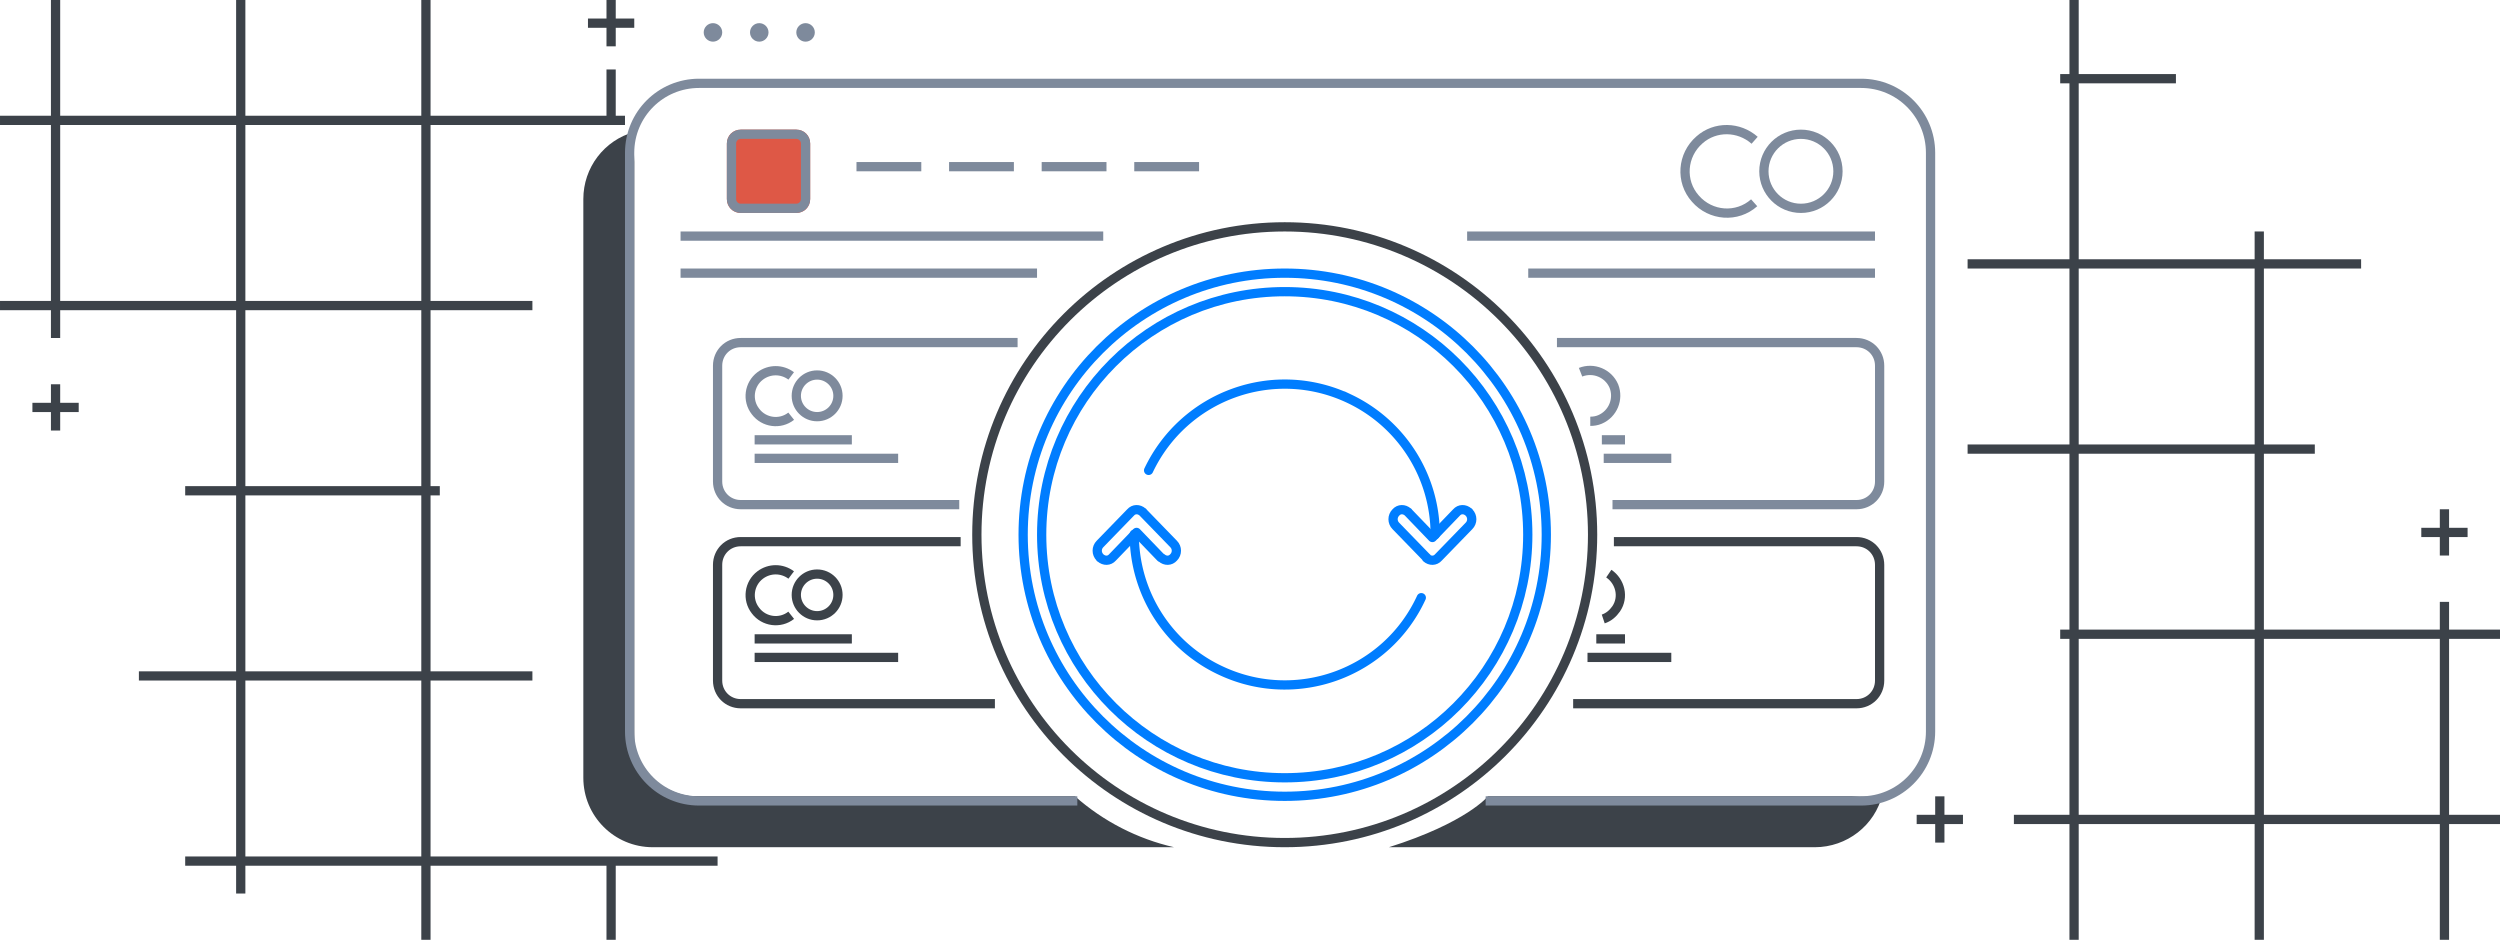 <svg version="1.1" id="Слой_1" xmlns="http://www.w3.org/2000/svg" x="0" y="0" viewBox="0 0 540 203" xml:space="preserve"><g id="images" transform="translate(-390 -380)"><g id="Группа_3"><path id="Прямоугольник_скругл._углы_575" fill="#3C4249" d="M711.4 552H790c2.2.2 4.4.1 6.6-.4-1.6 6.7-7.7 11.4-14.6 11.4h-92c16.8-5.3 21.4-11 21.4-11zm-89.2 0H540c-4.8 0-13-4.4-13-12V415c-.1-2.2-.1-4.3 0-6.5-6.5 1.8-11 7.7-11 14.5v125c0 8.3 6.7 15 15 15h112.6c-7.9-1.8-15.3-5.6-21.4-11z"/><path id="Прямоугольник_скругл._углы_575_копия" fill="none" stroke="#7E8A9C" stroke-width="2" d="M622.7 553H541c-8.3 0-15-6.7-15-15V413c0-8.3 6.7-15 15-15h251c8.3 0 15 6.7 15 15v125c0 8.3-6.7 15-15 15h-81.1"/><g id="Эллипс_2051_копия_2"><path fill="none" d="M562 387c0-1.1.9-2 2-2s2 .9 2 2-.9 2-2 2-2-.9-2-2zm-10 0c0-1.1.9-2 2-2s2 .9 2 2-.9 2-2 2-2-.9-2-2zm-10 0c0-1.1.9-2 2-2s2 .9 2 2-.9 2-2 2-2-.9-2-2z"/><path fill="#7E8A9C" d="M544 385c1.1 0 2 .9 2 2s-.9 2-2 2-2-.9-2-2 .9-2 2-2zm10 0c1.1 0 2 .9 2 2s-.9 2-2 2-2-.9-2-2 .9-2 2-2zm10 0c1.1 0 2 .9 2 2s-.9 2-2 2-2-.9-2-2 .9-2 2-2z"/></g><g id="Прямоугольник_скругл._углы_976"><path fill="#DE5846" d="M3 0h12c1.7 0 3 1.3 3 3v12c0 1.7-1.3 3-3 3H3c-1.7 0-3-1.3-3-3V3c0-1.7 1.3-3 3-3z" transform="translate(547 408)"/><path fill="none" stroke="#7E8A9C" stroke-width="2" d="M550 409h12c1.1 0 2 .9 2 2v12c0 1.1-.9 2-2 2h-12c-1.1 0-2-.9-2-2v-12c0-1.1.9-2 2-2z"/></g><g id="Прямоугольник_скругл._углы_976_копия" transform="translate(770 408)" fill="none"><circle cx="9" cy="9" r="9"/><circle stroke="#7E8A9C" stroke-width="2" cx="9" cy="9" r="8"/></g><path id="Прямоугольник_скругл._углы_976_копия_2" fill="none" stroke="#7E8A9C" stroke-width="2" d="M768.9 423.8c-3.7 3.3-9.4 2.9-12.7-.9-3.3-3.7-2.9-9.4.9-12.7 3.4-3 8.5-2.9 11.9.1"/><path id="Фигура_2" fill="none" stroke="#7E8A9C" stroke-width="2" d="M575 416h14"/><path id="Фигура_2_копия" fill="none" stroke="#7E8A9C" stroke-width="2" d="M595 416h14"/><path id="Фигура_2_копия_2" fill="none" stroke="#7E8A9C" stroke-width="2" d="M615 416h14"/><path id="Фигура_2_копия_3" fill="none" stroke="#7E8A9C" stroke-width="2" d="M635 416h14"/><path id="Фигура_1" fill="none" stroke="#7E8A9C" stroke-width="2" d="M537 431h91.3m78.6 0H795"/><path id="Фигура_1_копия" fill="none" stroke="#7E8A9C" stroke-width="2" d="M537 439h77m106.1 0H795"/><g id="Группа_2" fill="none"><path id="Прямоугольник_скругл._углы_977_копия_2" stroke="#7E8A9C" stroke-width="2" d="M726.3 454H791c2.8 0 5 2.2 5 5v25c0 2.8-2.2 5-5 5h-52.7"/><path id="Эллипс_2051_копия_4" stroke="#7E8A9C" stroke-width="2" d="M731.4 460.4c2.8-1.1 6 .2 7.2 3 1.1 2.8-.2 6-3 7.2-.7.3-1.4.4-2.1.4"/><path id="Фигура_3_копия_4" stroke="#7E8A9C" stroke-width="2" d="M736 475h5"/><path id="Фигура_3_копия_4-2" stroke="#7E8A9C" stroke-width="2" d="M736.4 479H751"/><path id="Прямоугольник_скругл._углы_977_копия_5" stroke="#7E8A9C" stroke-width="2" d="M597.2 489H550c-2.8 0-5-2.2-5-5v-25c0-2.8 2.2-5 5-5h59.8"/><path id="Эллипс_2051_копия_7" stroke="#7E8A9C" stroke-width="2" d="M560.9 469.9c-2.4 1.9-5.9 1.4-7.7-1-1.9-2.4-1.4-5.9 1-7.7 2-1.5 4.7-1.5 6.7 0"/><g id="Эллипс_2051_копия_7-2" transform="translate(561 460)"><circle cx="5.5" cy="5.5" r="5.5"/><circle stroke="#7E8A9C" stroke-width="2" cx="5.5" cy="5.5" r="4.5"/></g><path id="Фигура_3_копия_7" stroke="#7E8A9C" stroke-width="2" d="M553 475h21"/><path id="Фигура_3_копия_7-2" stroke="#7E8A9C" stroke-width="2" d="M553 479h31"/><path id="Прямоугольник_скругл._углы_977_копия_3" stroke="#3C4249" stroke-width="2" d="M738.6 497H791c2.8 0 5 2.2 5 5v25c0 2.8-2.2 5-5 5h-61.2"/><path id="Эллипс_2051_копия_5" stroke="#3C4249" stroke-width="2" d="M737.5 503.9c2.5 1.7 3.3 5.1 1.6 7.6-.7 1-1.6 1.8-2.8 2.2"/><path id="Фигура_3_копия_5" stroke="#3C4249" stroke-width="2" d="M734.8 518h6.2"/><path id="Фигура_3_копия_5-2" stroke="#3C4249" stroke-width="2" d="M732.9 522H751"/><path id="Прямоугольник_скругл._углы_977_копия_4" stroke="#3C4249" stroke-width="2" d="M604.9 532H550c-2.8 0-5-2.2-5-5v-25c0-2.8 2.2-5 5-5h47.5"/><path id="Эллипс_2051_копия_6" stroke="#3C4249" stroke-width="2" d="M560.9 512.9c-2.4 1.9-5.9 1.4-7.7-1-1.9-2.4-1.4-5.9 1-7.7 2-1.5 4.7-1.5 6.7 0"/><g id="Эллипс_2051_копия_6-2" transform="translate(561 503)"><circle cx="5.5" cy="5.5" r="5.5"/><circle stroke="#3C4249" stroke-width="2" cx="5.5" cy="5.5" r="4.5"/></g><path id="Фигура_3_копия_6" stroke="#3C4249" stroke-width="2" d="M553 518h21"/><path id="Фигура_3_копия_6-2" stroke="#3C4249" stroke-width="2" d="M553 522h31"/></g><g id="Эллипс_550" transform="translate(600 428)" fill="none"><circle cx="67.5" cy="67.5" r="67.5"/><circle stroke="#3C4249" stroke-width="2" cx="67.5" cy="67.5" r="66.5"/></g><g id="Сгруппировать_751" fill="none"><g id="Эллипс_550_копия" transform="translate(610 438)"><circle cx="57.5" cy="57.5" r="57.5"/><circle stroke="#007DFF" stroke-width="2" cx="57.5" cy="57.5" r="56.5"/></g><path id="Эллипс_550_копия_2" stroke="#007DFF" stroke-width="2" stroke-linecap="round" d="M638.1 481.6c7.7-16.2 27-23.2 43.3-15.5a32.45 32.45 0 0118.6 29.4m-3 13.6c-7.5 16.3-26.9 23.4-43.2 15.8-11.5-5.3-18.8-16.8-18.8-29.5"/><path id="Эллипс_1_копия_6" stroke="#007DFF" stroke-width="2" stroke-linejoin="round" d="M698.1 500.4l-6.6-6.8c-.8-.8-.8-2.1 0-2.9.7-.8 1.8-.8 2.6-.1.1 0 .1.1.1.1l5.2 5.4 5.2-5.4c.7-.8 1.8-.8 2.6-.1.1 0 .1.1.1.1.8.8.8 2.1 0 2.9l-6.6 6.8c-.7.8-1.8.8-2.6.1.1 0 .1-.1 0-.1h0zm-57.4 0l-5.2-5.4-5.2 5.4c-.7.8-1.8.8-2.6.1-.1 0-.1-.1-.1-.1-.8-.8-.8-2.1 0-2.9l6.6-6.8c.7-.8 1.8-.8 2.6-.1.1 0 .1.1.1.1l6.6 6.8c.8.8.8 2.1 0 2.9-.7.8-1.8.8-2.6.1-.1 0-.2-.1-.2-.1h0z"/><g id="Эллипс_550_копия-2" transform="translate(614 442)"><circle cx="53.5" cy="53.5" r="53.5"/><circle stroke="#007DFF" stroke-width="2" cx="53.5" cy="53.5" r="52.5"/></g></g></g><path id="Прямоугольник_542_копия_4" fill="#3C4249" d="M521 583v-16h-38v16h-2v-16h-38v6h-2v-6h-11v-2h11v-38h-21v-2h21v-38h-11v-2h11v-38h-38v6h-2v-6h-11v-2h11v-38h-11v-2h11v-25h2v25h38v-25h2v25h38v-25h2v25h38v-10h2v10h2v2h-42v38h22v2h-22v38h2v2h-2v38h22v2h-22v38h62v2h-22v16h-2zm-40-18v-38h-38v38h38zm0-40v-38h-38v38h38zm0-40v-38h-38v38h38zm0-40v-38h-38v38h38zm-40 0v-38h-38v38h38zm-40 28v-4h-4v-2h4v-4h2v4h4v2h-4v4h-2zm120-83v-4h-4v-2h4v-4h2v4h4v2h-4v4h-2z"/><path id="Прямоугольник_542_копия_5" fill="#3C4249" d="M917 583v-25h-38v25h-2v-25h-38v25h-2v-25h-12v-2h12v-38h-2v-2h2v-38h-22v-2h22v-38h-22v-2h22v-38h-2v-2h2v-16h2v16h21v2h-21v38h38v-6h2v6h21v2h-21v38h11v2h-11v38h38v-6h2v6h11v2h-11v38h11v2h-11v25h-2zm0-27v-38h-38v38h38zm-40 0v-38h-38v38h38zm0-40v-38h-38v38h38zm0-40v-38h-38v38h38zm-69 86v-4h-4v-2h4v-4h2v4h4v2h-4v4h-2zm109-62v-4h-4v-2h4v-4h2v4h4v2h-4v4h-2z"/></g></svg>